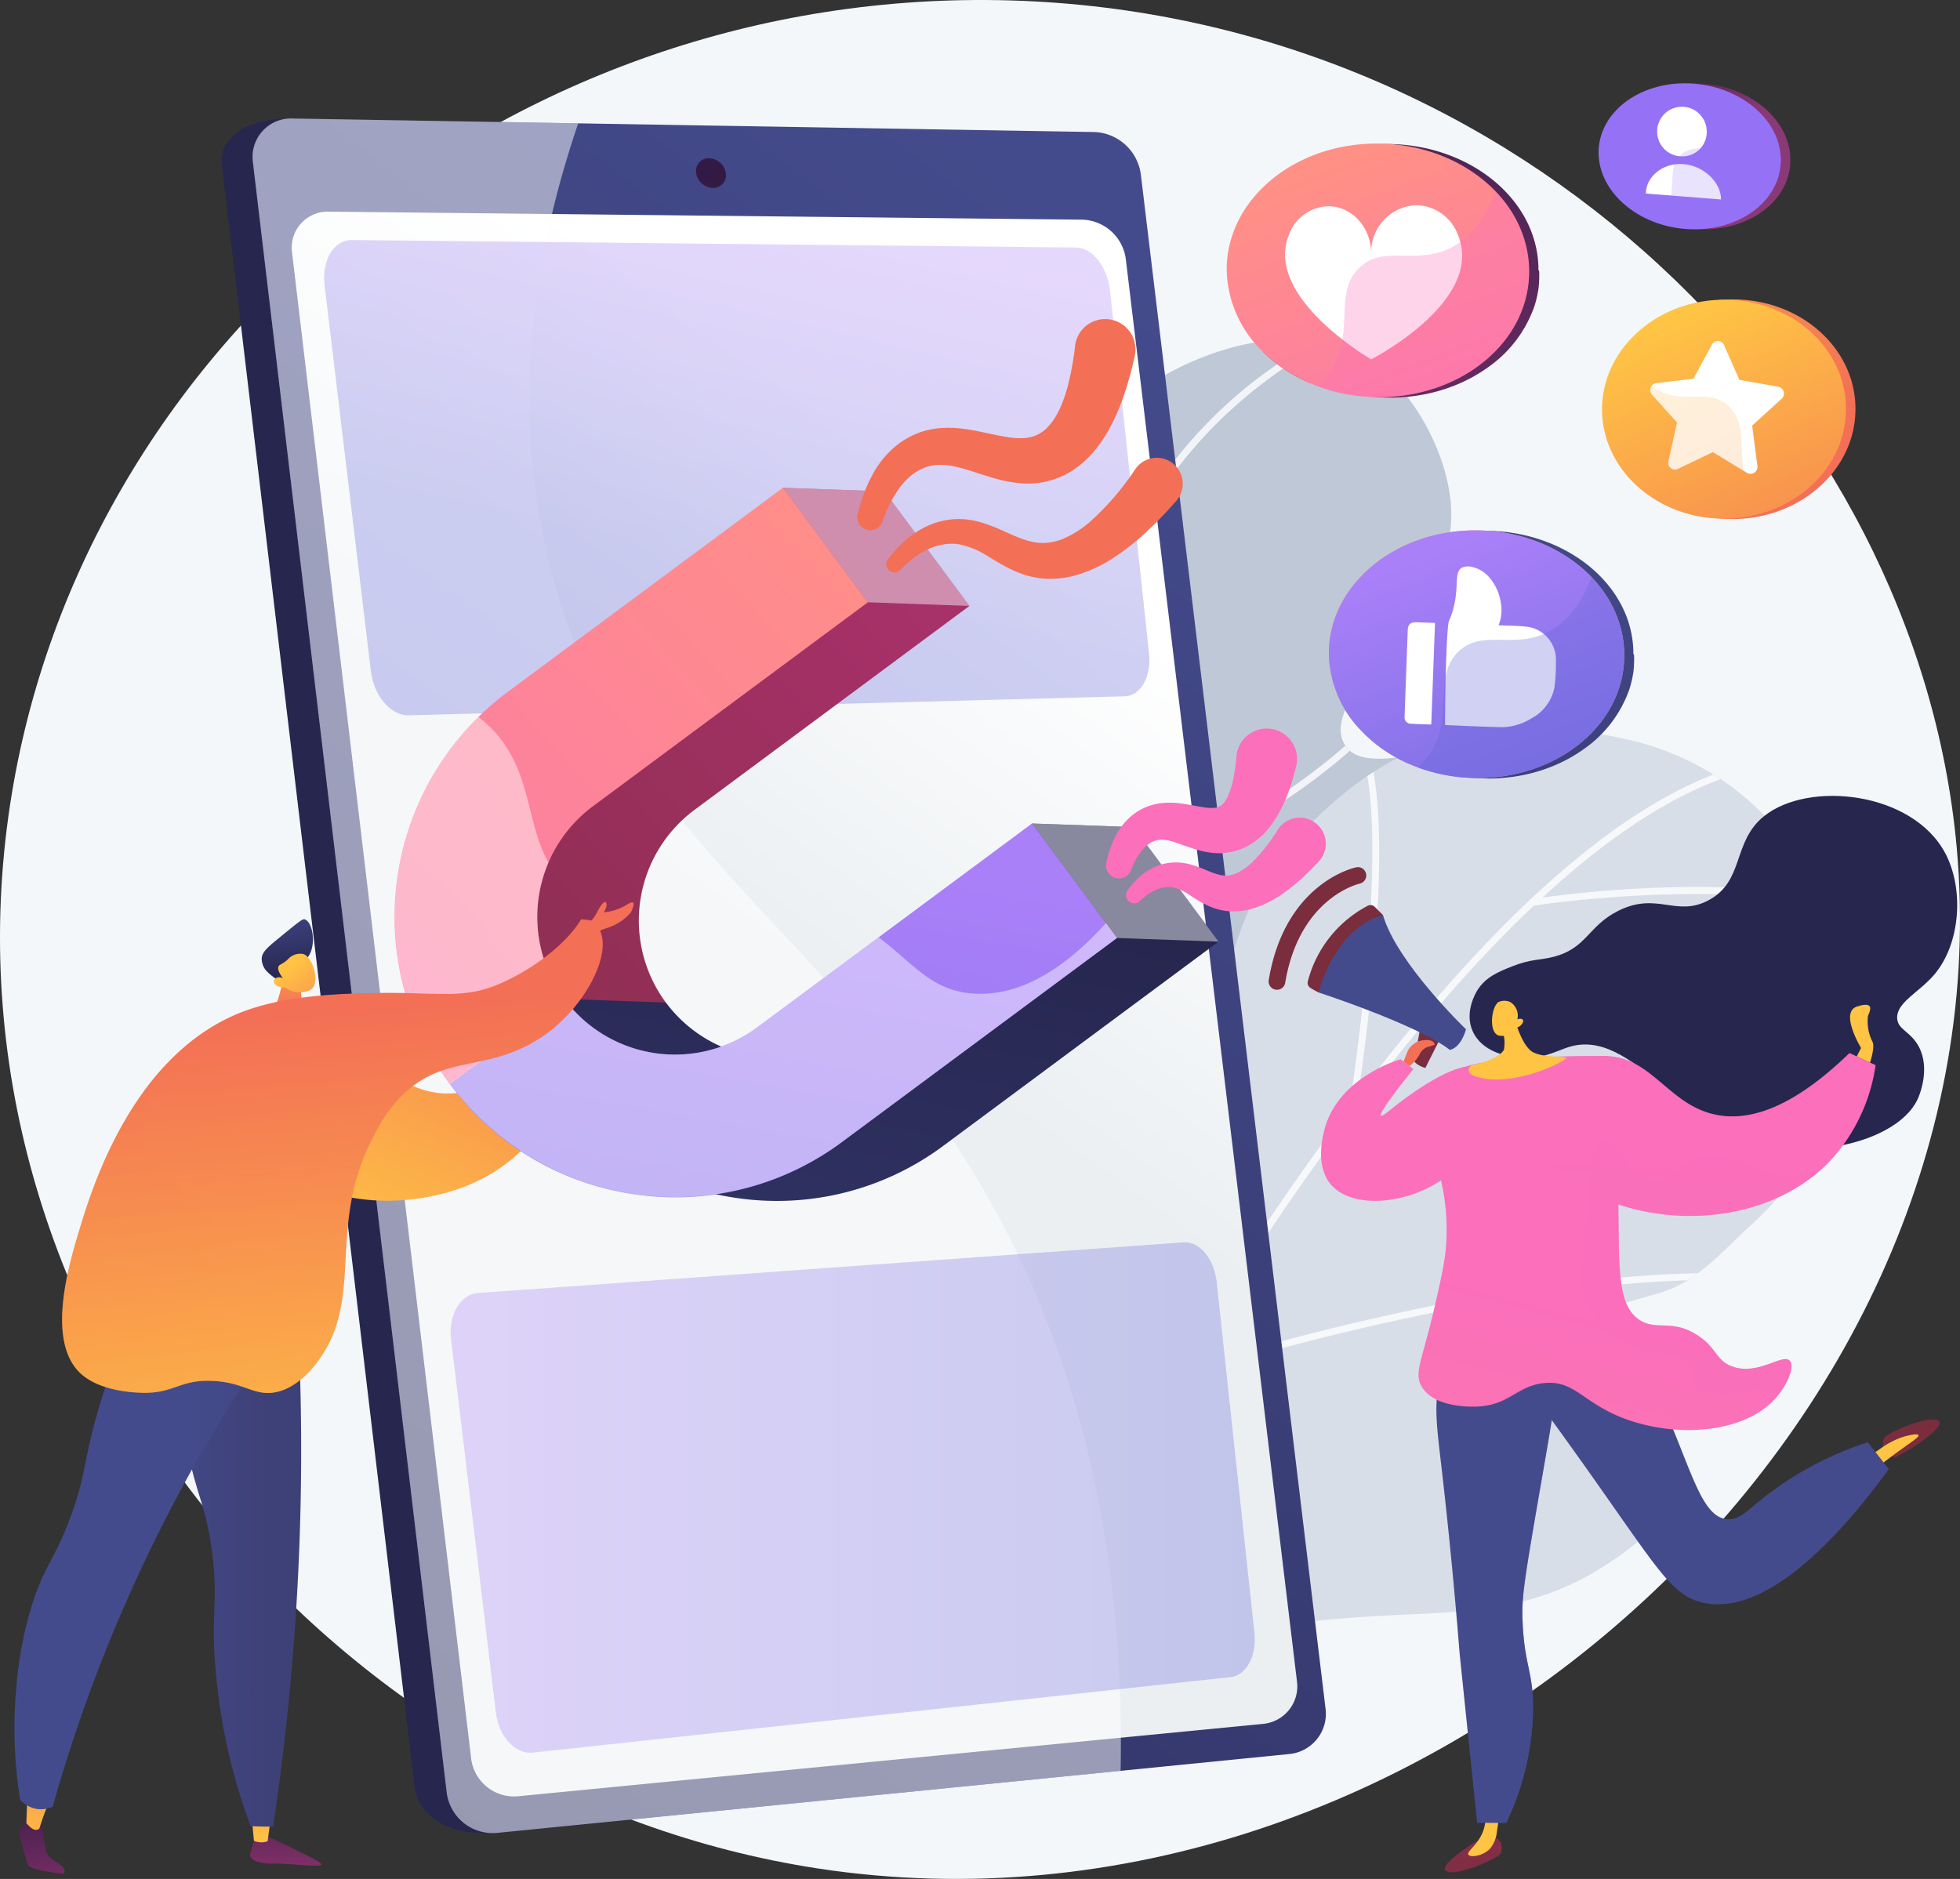 <svg xmlns="http://www.w3.org/2000/svg" xmlns:xlink="http://www.w3.org/1999/xlink" width="300.156" height="287.779" viewBox="0 0 300.156 287.779">
  <rect x="0" y="0" width="300.156" height="287.779" fill="#333333" stroke="none"/>
  <defs>
    <clipPath id="clip-path">
      <path id="SVGID" d="M1612.7,1008.282c-1.15.1-2.248.22-3.251.318-3.113.3-9.937,2.192-12.289-.908-3.879-5.114,5.975-13.787,8.456-17.684,3.069-4.82,6.871-10.186,7.488-16.04.938-8.9-5.16-20.945-12.686-25.594-10.381-6.413-24.883-2.049-34.21,4.247-13.512,9.12-23.006,24.164-26.859,39.878-4.154,16.937,1.575,34.468-.067,51.634-2.58,26.981-40.821-7.393-33.348,63.557,1.65,15.663,4.34,32.8,13.14,46.222,3.649,5.567,10.945,13.3,18.216,12.857,10.31-.634,9.85-15.219,13.048-21.953,3.739-7.871,10.262-14.089,17.511-18.741,9.22-5.916,19.91-11.208,23.575-22.378,2.38-7.254-1.2-14.724-5.785-20.367-2.526-3.11-7.909-6.666-7.1-11.248.67-3.8,6.01-6.593,8.795-8.6a225.421,225.421,0,0,0,24.508-20.112c6.835-6.56,18.395-16.511,17.459-27.171C1628.548,1007.623,1619.684,1007.662,1612.7,1008.282Z" transform="translate(-1504.97 -945.222)" fill="#bfc8d6"/>
    </clipPath>
    <clipPath id="clip-path-2">
      <path id="SVGID-2" data-name="SVGID" d="M1916.694,1551.985c-3.607-13-15.029-22.847-28.1-26.246a64.4,64.4,0,0,0-25.782-1.357c-11.413,1.987-20.834,9.432-28.177,18.061-8.628,10.139-9.436,22.7-12.52,35.185-.6,2.447-4.593,15.921-7.614,8.024-4.211-11.011-13.6-9.069-13.606-9.069a21.972,21.972,0,0,0-15.714,13.707c-7.258,18.14-5.015,41.7-3.48,60.716.722,8.943,1.835,17.839,3.161,26.706a5.659,5.659,0,0,0,9.9,2.846c1.5-1.751,3.07-3.359,4.524-4.773,13.983-13.607,35.876-15.621,54.349-16.436,10.786-.475,19.672-1.161,29.07-6.953,3.9-2.407,8.149-5.362,9.959-9.76,1.638-3.978,1.957-10.791-.51-14.491-3.072-4.608-9.894-4.318-13.955-7.712-6.562-5.484,10.6-9.3,14.057-10.412,5.511-1.772,9.166-6.167,13.294-9.978a48.73,48.73,0,0,0,8.408-9.726C1920.948,1579.178,1920.09,1564.225,1916.694,1551.985Z" transform="translate(-1780.13 -1523.644)" fill="#d8dee8"/>
    </clipPath>
    <linearGradient id="linear-gradient" x1="0.491" y1="0.477" x2="0.209" y2="0.496" gradientUnits="objectBoundingBox">
      <stop offset="0" stop-color="#444b8c"/>
      <stop offset="0.996" stop-color="#26264f"/>
    </linearGradient>
    <linearGradient id="linear-gradient-2" x1="0.708" y1="0.034" x2="0.013" y2="1.514" xlink:href="#linear-gradient"/>
    <linearGradient id="linear-gradient-3" x1="0.367" y1="0.773" x2="0.636" y2="0.173" gradientUnits="objectBoundingBox">
      <stop offset="0.494" stop-color="#ebeff2"/>
      <stop offset="1" stop-color="#fff"/>
    </linearGradient>
    <linearGradient id="linear-gradient-4" x1="1.226" y1="-1.493" x2="-27.991" y2="78.646" gradientUnits="objectBoundingBox">
      <stop offset="0" stop-color="#311944"/>
      <stop offset="1" stop-color="#893976"/>
    </linearGradient>
    <linearGradient id="linear-gradient-5" x1="0.698" y1="-0.009" x2="0.424" y2="0.669" gradientUnits="objectBoundingBox">
      <stop offset="0" stop-color="#aa80f9"/>
      <stop offset="0.996" stop-color="#6165d7"/>
    </linearGradient>
    <linearGradient id="linear-gradient-6" x1="0" y1="0.5" x2="1" y2="0.5" xlink:href="#linear-gradient-5"/>
    <linearGradient id="linear-gradient-8" y1="0.5" x2="1" y2="0.5" gradientUnits="objectBoundingBox">
      <stop offset="0" stop-color="#ffc444"/>
      <stop offset="0.996" stop-color="#f36f56"/>
    </linearGradient>
    <linearGradient id="linear-gradient-9" x1="0.001" y1="1.048" x2="1.159" y2="-0.595" xlink:href="#linear-gradient-8"/>
    <linearGradient id="linear-gradient-10" x1="0.878" y1="-0.042" x2="-0.536" y2="1.588" gradientUnits="objectBoundingBox">
      <stop offset="0" stop-color="#ab316d"/>
      <stop offset="1" stop-color="#792d3d"/>
    </linearGradient>
    <linearGradient id="linear-gradient-11" x1="0.345" y1="0.113" x2="-0.559" y2="2.925" gradientUnits="objectBoundingBox">
      <stop offset="0.004" stop-color="#26264f"/>
      <stop offset="1" stop-color="#444b8c"/>
    </linearGradient>
    <linearGradient id="linear-gradient-12" x1="0.363" y1="-0.009" x2="-0.499" y2="2.7" xlink:href="#linear-gradient-5"/>
    <linearGradient id="linear-gradient-13" x1="0.914" y1="-0.135" x2="-0.482" y2="1.483" gradientUnits="objectBoundingBox">
      <stop offset="0" stop-color="#ff9085"/>
      <stop offset="1" stop-color="#fb6fbb"/>
    </linearGradient>
    <linearGradient id="linear-gradient-14" x1="-1.494" y1="0.629" x2="-0.293" y2="0.231" xlink:href="#linear-gradient-8"/>
    <linearGradient id="linear-gradient-15" x1="-1.425" y1="0.425" x2="-0.333" y2="0.425" xlink:href="#linear-gradient-8"/>
    <linearGradient id="linear-gradient-16" x1="-2.561" y1="0.794" x2="-1.349" y2="0.407" xlink:href="#linear-gradient-13"/>
    <linearGradient id="linear-gradient-17" x1="-2.473" y1="0.675" x2="-1.357" y2="0.675" xlink:href="#linear-gradient-13"/>
    <linearGradient id="linear-gradient-18" x1="21.539" y1="-5.931" x2="20.831" y2="-3.644" xlink:href="#linear-gradient-8"/>
    <linearGradient id="linear-gradient-19" x1="-1.355" y1="-2.41" x2="-1.175" y2="2.649" gradientUnits="objectBoundingBox">
      <stop offset="0" stop-color="#311944"/>
      <stop offset="1" stop-color="#a03976"/>
    </linearGradient>
    <linearGradient id="linear-gradient-20" x1="-3.397" y1="1.152" x2="-3.519" y2="-5.07" xlink:href="#linear-gradient-8"/>
    <linearGradient id="linear-gradient-21" x1="8.348" y1="-1.484" x2="8.633" y2="1.472" xlink:href="#linear-gradient-19"/>
    <linearGradient id="linear-gradient-22" x1="14.203" y1="1.353" x2="14.117" y2="-3.032" xlink:href="#linear-gradient-8"/>
    <linearGradient id="linear-gradient-23" x1="-0.239" y1="0.5" x2="0.761" y2="0.5" gradientUnits="objectBoundingBox">
      <stop offset="0" stop-color="#444b8c"/>
      <stop offset="0.996" stop-color="#3e4177"/>
    </linearGradient>
    <linearGradient id="linear-gradient-24" x1="-0.257" y1="0.5" x2="0.817" y2="0.5" xlink:href="#linear-gradient-23"/>
    <linearGradient id="linear-gradient-25" x1="0.66" y1="0.5" x2="1.66" y2="0.5" xlink:href="#linear-gradient-23"/>
    <linearGradient id="linear-gradient-26" x1="0.566" y1="-0.79" x2="0.509" y2="0.62" xlink:href="#linear-gradient-8"/>
    <linearGradient id="linear-gradient-27" x1="0.546" y1="0.812" x2="0.422" y2="-0.259" xlink:href="#linear-gradient-11"/>
    <linearGradient id="linear-gradient-28" x1="0.316" y1="0.321" x2="1.723" y2="1.907" xlink:href="#linear-gradient-8"/>
    <linearGradient id="linear-gradient-29" x1="0.574" y1="1.264" x2="0.476" y2="0.186" xlink:href="#linear-gradient-8"/>
    <linearGradient id="linear-gradient-30" x1="0.578" y1="1.439" x2="0.368" y2="-0.14" xlink:href="#linear-gradient-8"/>
    <linearGradient id="linear-gradient-31" x1="-3.018" y1="8.336" x2="-1.376" y2="0.822" xlink:href="#linear-gradient-13"/>
    <linearGradient id="linear-gradient-32" x1="-6.905" y1="-33.948" x2="-6.697" y2="-28.282" xlink:href="#linear-gradient-10"/>
    <linearGradient id="linear-gradient-33" x1="-6.242" y1="-31.325" x2="-6.347" y2="-38.971" xlink:href="#linear-gradient-8"/>
    <linearGradient id="linear-gradient-34" x1="-7.46" y1="-3.754" x2="-7.252" y2="1.903" xlink:href="#linear-gradient-10"/>
    <linearGradient id="linear-gradient-35" x1="12.816" y1="-4.922" x2="12.665" y2="-9.076" xlink:href="#linear-gradient-8"/>
    <linearGradient id="linear-gradient-36" x1="-2.865" y1="0.979" x2="-3.671" y2="0.272" xlink:href="#linear-gradient"/>
    <linearGradient id="linear-gradient-37" x1="-5.16" y1="0.989" x2="-6.398" y2="0.283" xlink:href="#linear-gradient"/>
    <linearGradient id="linear-gradient-38" x1="-1.422" y1="0.887" x2="-1.749" y2="0.09" xlink:href="#linear-gradient"/>
    <linearGradient id="linear-gradient-39" x1="-2.351" y1="1.243" x2="-1.124" y2="0.193" xlink:href="#linear-gradient"/>
    <linearGradient id="linear-gradient-40" x1="-1.948" y1="3.077" x2="-1.22" y2="0.231" xlink:href="#linear-gradient-13"/>
    <linearGradient id="linear-gradient-41" x1="-2.69" y1="6.845" x2="-1.94" y2="0.312" xlink:href="#linear-gradient-13"/>
    <linearGradient id="linear-gradient-42" x1="-15.213" y1="1.418" x2="-15.679" y2="-1.348" xlink:href="#linear-gradient-8"/>
    <linearGradient id="linear-gradient-43" x1="-48.235" y1="-1.548" x2="-52.961" y2="1.935" xlink:href="#linear-gradient-8"/>
    <linearGradient id="linear-gradient-44" x1="-51.642" y1="-0.55" x2="-52.16" y2="3.257" xlink:href="#linear-gradient-8"/>
    <linearGradient id="linear-gradient-45" x1="-3.686" y1="0.5" x2="-2.686" y2="0.5" xlink:href="#linear-gradient-13"/>
    <linearGradient id="linear-gradient-46" x1="28.895" y1="1.484" x2="28.408" y2="2.406" xlink:href="#linear-gradient-10"/>
    <linearGradient id="linear-gradient-47" x1="77.061" y1="2.931" x2="75.588" y2="4.855" xlink:href="#linear-gradient-10"/>
    <linearGradient id="linear-gradient-48" x1="-15.312" y1="1.524" x2="-14.6" y2="2.247" xlink:href="#linear-gradient-8"/>
    <linearGradient id="linear-gradient-49" x1="-14.485" y1="-6.064" x2="-15.516" y2="-4.412" xlink:href="#linear-gradient"/>
    <linearGradient id="linear-gradient-50" x1="-20.951" y1="-5.931" x2="-20.502" y2="-5.931" xlink:href="#linear-gradient-10"/>
    <linearGradient id="linear-gradient-51" x1="1.222" y1="-1.642" x2="-0.279" y2="2.822" xlink:href="#linear-gradient-4"/>
    <linearGradient id="linear-gradient-52" x1="0.314" y1="0.088" x2="1.003" y2="1.612" xlink:href="#linear-gradient-13"/>
    <linearGradient id="linear-gradient-54" x1="-16.649" y1="-0.017" x2="-15.682" y2="1.976" xlink:href="#linear-gradient-13"/>
    <linearGradient id="linear-gradient-55" x1="-0.164" y1="-0.988" x2="0.574" y2="0.666" xlink:href="#linear-gradient-8"/>
    <linearGradient id="linear-gradient-56" x1="0.306" y1="0.097" x2="1.026" y2="1.586" xlink:href="#linear-gradient-8"/>
    <linearGradient id="linear-gradient-57" x1="0.162" y1="-0.012" x2="1.216" y2="1.958" xlink:href="#linear-gradient-8"/>
    <linearGradient id="linear-gradient-58" x1="0.781" y1="-0.332" x2="-0.72" y2="4.132" xlink:href="#linear-gradient"/>
    <linearGradient id="linear-gradient-60" x1="0.314" y1="0.088" x2="1.003" y2="1.612" xlink:href="#linear-gradient-5"/>
    <linearGradient id="linear-gradient-61" x1="-17.998" y1="-0.017" x2="-17.031" y2="1.976" xlink:href="#linear-gradient-5"/>
    <linearGradient id="linear-gradient-62" x1="-0.008" y1="0.35" x2="0.749" y2="0.573" xlink:href="#linear-gradient-4"/>
    <linearGradient id="linear-gradient-63" x1="-22.111" y1="0.094" x2="-21.462" y2="1.596" gradientUnits="objectBoundingBox">
      <stop offset="0.004" stop-color="#e38ddd"/>
      <stop offset="1" stop-color="#9571f6"/>
    </linearGradient>
    <linearGradient id="linear-gradient-64" x1="-33.006" y1="-0.027" x2="-32.079" y2="2" xlink:href="#linear-gradient-63"/>
  </defs>
  <g id="Group_11795" data-name="Group 11795" transform="translate(-398.006 -440.583)">
    <path id="Path_22246" data-name="Path 22246" d="M552.754,440.649c-76.839-2.238-143.4,52.746-153.453,124.891C388.307,644.42,448.82,715.394,523.278,726.761c92.614,14.139,182.444-67.658,174.378-156.4C691.58,503.509,630.862,442.923,552.754,440.649Z" transform="translate(0 0)" fill="#f4f7fa"/>
    <g id="Group_11768" data-name="Group 11768" transform="translate(512.029 492.563)">
      <g id="Group_11758" data-name="Group 11758" transform="translate(0)">
        <g id="Group_11757" data-name="Group 11757">
          <path id="SVGID-3" data-name="SVGID" d="M1612.7,1008.282c-1.15.1-2.248.22-3.251.318-3.113.3-9.937,2.192-12.289-.908-3.879-5.114,5.975-13.787,8.456-17.684,3.069-4.82,6.871-10.186,7.488-16.04.938-8.9-5.16-20.945-12.686-25.594-10.381-6.413-24.883-2.049-34.21,4.247-13.512,9.12-23.006,24.164-26.859,39.878-4.154,16.937,1.575,34.468-.067,51.634-2.58,26.981-40.821-7.393-33.348,63.557,1.65,15.663,4.34,32.8,13.14,46.222,3.649,5.567,10.945,13.3,18.216,12.857,10.31-.634,9.85-15.219,13.048-21.953,3.739-7.871,10.262-14.089,17.511-18.741,9.22-5.916,19.91-11.208,23.575-22.378,2.38-7.254-1.2-14.724-5.785-20.367-2.526-3.11-7.909-6.666-7.1-11.248.67-3.8,6.01-6.593,8.795-8.6a225.421,225.421,0,0,0,24.508-20.112c6.835-6.56,18.395-16.511,17.459-27.171C1628.548,1007.623,1619.684,1007.662,1612.7,1008.282Z" transform="translate(-1504.97 -945.222)" fill="#bfc8d6"/>
          <g id="Group_11756" data-name="Group 11756" clip-path="url(#clip-path)">
            <g id="Group_11755" data-name="Group 11755" transform="translate(3.686 -8.431)" opacity="0.8" style="mix-blend-mode: soft-light;isolation: isolate">
              <g id="Group_11750" data-name="Group 11750" transform="translate(23.449)">
                <path id="Path_22247" data-name="Path 22247" d="M1794.053,1111.886a.522.522,0,0,1-.3-.1c-17.6-12.57-25.881-31.763-25.32-58.674.489-23.462,7.366-48.918,14.017-73.537,5.238-19.387,10.185-37.7,11.085-52.407a65.916,65.916,0,0,1,10-31.771,69.8,69.8,0,0,1,18.905-19.5,85.246,85.246,0,0,1,26.515-12.508.523.523,0,0,1,.237,1.019,84.149,84.149,0,0,0-26.178,12.365c-12.085,8.525-26.827,24.2-28.435,50.463-.907,14.814-5.867,33.176-11.119,52.616-13.088,48.446-27.922,103.356,10.9,131.087a.523.523,0,0,1-.3.949Z" transform="translate(-1768.403 -863.374)" fill="#fff"/>
              </g>
              <g id="Group_11751" data-name="Group 11751" transform="translate(33.331 28.697)">
                <path id="Path_22248" data-name="Path 22248" d="M1880.521,1173.093a.522.522,0,0,1-.161-.025c-.141-.046-3.49-1.162-7.155-5.519-3.342-3.973-7.593-11.536-8.866-25a.523.523,0,1,1,1.041-.1c1.243,13.142,5.346,20.5,8.568,24.36,3.477,4.164,6.7,5.255,6.734,5.266a.523.523,0,0,1-.162,1.021Z" transform="translate(-1864.337 -1141.972)" fill="#fff"/>
              </g>
              <g id="Group_11752" data-name="Group 11752" transform="translate(43.76 53.114)">
                <path id="Path_22249" data-name="Path 22249" d="M1966.107,1418.6a.523.523,0,0,1-.052-1.044,77.308,77.308,0,0,0,20.83-6.166,91.782,91.782,0,0,0,38.625-32.151.523.523,0,0,1,.863.592,92.829,92.829,0,0,1-39.105,32.534,78.315,78.315,0,0,1-21.107,6.232A.5.5,0,0,1,1966.107,1418.6Z" transform="translate(-1965.584 -1379.014)" fill="#fff"/>
              </g>
              <g id="Group_11753" data-name="Group 11753" transform="translate(0 114.504)">
                <path id="Path_22250" data-name="Path 22250" d="M1566.151,2033.434a.522.522,0,0,1-.174-.03,40.328,40.328,0,0,1-16.146-11.981,39.608,39.608,0,0,1-8.254-17.85c-1.6-8.365-.863-17.851,2.184-28.2a.523.523,0,0,1,1,.3c-6.774,23-.56,37.191,5.846,45.049a40.052,40.052,0,0,0,15.715,11.695.523.523,0,0,1-.174,1.017Z" transform="translate(-1540.755 -1975.002)" fill="#fff"/>
              </g>
              <g id="Group_11754" data-name="Group 11754" transform="translate(27.916 132.581)">
                <path id="Path_22251" data-name="Path 22251" d="M1812.3,2173.2a.523.523,0,0,1-.068-1.042c.418-.055,41.954-5.7,52.132-21.414a.523.523,0,1,1,.879.569c-4.4,6.788-14.643,12.535-30.457,17.082a174.347,174.347,0,0,1-22.417,4.8A.507.507,0,0,1,1812.3,2173.2Z" transform="translate(-1811.775 -2150.505)" fill="#fff"/>
              </g>
            </g>
          </g>
        </g>
      </g>
      <g id="Group_11767" data-name="Group 11767" transform="translate(28.343 59.581)">
        <g id="Group_11766" data-name="Group 11766">
          <path id="SVGID-4" data-name="SVGID" d="M1916.694,1551.985c-3.607-13-15.029-22.847-28.1-26.246a64.4,64.4,0,0,0-25.782-1.357c-11.413,1.987-20.834,9.432-28.177,18.061-8.628,10.139-9.436,22.7-12.52,35.185-.6,2.447-4.593,15.921-7.614,8.024-4.211-11.011-13.6-9.069-13.606-9.069a21.972,21.972,0,0,0-15.714,13.707c-7.258,18.14-5.015,41.7-3.48,60.716.722,8.943,1.835,17.839,3.161,26.706a5.659,5.659,0,0,0,9.9,2.846c1.5-1.751,3.07-3.359,4.524-4.773,13.983-13.607,35.876-15.621,54.349-16.436,10.786-.475,19.672-1.161,29.07-6.953,3.9-2.407,8.149-5.362,9.959-9.76,1.638-3.978,1.957-10.791-.51-14.491-3.072-4.608-9.894-4.318-13.955-7.712-6.562-5.484,10.6-9.3,14.057-10.412,5.511-1.772,9.166-6.167,13.294-9.978a48.73,48.73,0,0,0,8.408-9.726C1920.948,1579.178,1920.09,1564.225,1916.694,1551.985Z" transform="translate(-1780.13 -1523.644)" fill="#d8dee8"/>
          <g id="Group_11765" data-name="Group 11765" clip-path="url(#clip-path-2)">
            <g id="Group_11764" data-name="Group 11764" transform="translate(2.046 -0.523)" opacity="0.8" style="mix-blend-mode: soft-light;isolation: isolate">
              <g id="Group_11759" data-name="Group 11759" transform="translate(0 5.55)">
                <path id="Path_22252" data-name="Path 22252" d="M1800.519,1730.762a.524.524,0,0,1-.473-.747,763.389,763.389,0,0,1,41.381-74.443c14.041-22.033,27.576-40.068,40.229-53.606,15.864-16.974,30.4-26.9,43.208-29.508a.523.523,0,1,1,.208,1.025c-12.589,2.563-26.939,12.386-42.652,29.2-12.609,13.491-26.1,31.475-40.111,53.454a762.1,762.1,0,0,0-41.317,74.328A.523.523,0,0,1,1800.519,1730.762Z" transform="translate(-1799.996 -1572.447)" fill="#fff"/>
              </g>
              <g id="Group_11760" data-name="Group 11760" transform="translate(62.224)">
                <path id="Path_22253" data-name="Path 22253" d="M2404.606,1577.739a.5.5,0,0,1-.083-.006.523.523,0,0,1-.434-.6c.079-.493,7.788-49.432.133-57.691a.523.523,0,1,1,.768-.711c8,8.628.458,56.532.133,58.567A.523.523,0,0,1,2404.606,1577.739Z" transform="translate(-2404.082 -1518.564)" fill="#fff"/>
              </g>
              <g id="Group_11761" data-name="Group 11761" transform="translate(89.703 24.815)">
                <path id="Path_22254" data-name="Path 22254" d="M2735.382,1768.495a.517.517,0,0,1-.277-.08c-20.523-12.827-63.219-6.128-63.648-6.059a.523.523,0,1,1-.167-1.033,179.893,179.893,0,0,1,24.236-1.845c12.28-.1,29.216,1.227,40.133,8.05a.523.523,0,0,1-.278.967Z" transform="translate(-2670.85 -1759.473)" fill="#fff"/>
              </g>
              <g id="Group_11762" data-name="Group 11762" transform="translate(1.548 69.167)">
                <path id="Path_22255" data-name="Path 22255" d="M1831.226,2251.343a.506.506,0,0,1-.118-.014.523.523,0,0,1-.392-.628c5.6-24.206-15.4-59.5-15.614-59.851a.523.523,0,0,1,.9-.54,151.579,151.579,0,0,1,10.02,20.941c4.254,10.993,8.7,26.8,5.717,39.686A.524.524,0,0,1,1831.226,2251.343Z" transform="translate(-1815.026 -2190.057)" fill="#fff"/>
              </g>
              <g id="Group_11763" data-name="Group 11763" transform="translate(34.59 83.948)">
                <path id="Path_22256" data-name="Path 22256" d="M2136.323,2349.935a.523.523,0,0,1-.164-1.02,391.058,391.058,0,0,1,41.847-10.718c21.1-4.139,50.018-7.626,67.972-.735a.523.523,0,1,1-.375.977c-17.722-6.8-46.431-3.328-67.395.785a389.776,389.776,0,0,0-41.721,10.684A.516.516,0,0,1,2136.323,2349.935Z" transform="translate(-2135.8 -2333.55)" fill="#fff"/>
              </g>
            </g>
          </g>
        </g>
      </g>
    </g>
    <g id="Group_11771" data-name="Group 11771" transform="translate(431.946 458.737)">
      <g id="Group_11770" data-name="Group 11770" transform="translate(0 0)">
        <path id="Path_22257" data-name="Path 22257" d="M863,625.942l28.122,233.745a6.159,6.159,0,0,1-5.378,6.982L768.611,879.528c-7.175.446-11.1-3.22-11.547-6.946L727.54,624.072c-.44-3.706,3.08-7.062,10.286-7.062l118.2,2.489A7.451,7.451,0,0,1,863,625.942Z" transform="translate(-727.503 -616.992)" fill="url(#linear-gradient)"/>
        <path id="Path_22258" data-name="Path 22258" d="M909.523,625.379,937.8,860.293a6.188,6.188,0,0,1-5.4,7.018L810.97,879.4a7.1,7.1,0,0,1-7.741-6.121L773.538,623.486a5.892,5.892,0,0,1,6.2-6.654L902.519,618.9A7.485,7.485,0,0,1,909.523,625.379Z" transform="translate(-768.755 -616.831)" fill="url(#linear-gradient-2)"/>
        <path id="Path_22259" data-name="Path 22259" d="M959.468,762.523l26.208,217.811a5.77,5.77,0,0,1-5.053,6.545l-114.2,11.1a6.621,6.621,0,0,1-7.2-5.714L831.785,761.516a5.52,5.52,0,0,1,5.758-6.237l115.375,1.229A6.945,6.945,0,0,1,959.468,762.523Z" transform="translate(-821.004 -741.017)" fill="url(#linear-gradient-3)"/>
        <path id="Path_22260" data-name="Path 22260" d="M1437.348,678.241a1.943,1.943,0,0,1-2.006,2.236,2.678,2.678,0,0,1-2.553-2.3,1.943,1.943,0,0,1,2.011-2.236A2.678,2.678,0,0,1,1437.348,678.241Z" transform="translate(-1360.126 -669.855)" fill="url(#linear-gradient-4)"/>
        <g id="Group_11769" data-name="Group 11769" transform="translate(4.737)" opacity="0.5" style="mix-blend-mode: soft-light;isolation: isolate">
          <path id="Path_22261" data-name="Path 22261" d="M887.475,784.545c-23.38-43.226-58.306-56.165-68.821-100.714-5.684-24.081-1.811-47.129,4.711-66.263l-43.623-.736a5.892,5.892,0,0,0-6.2,6.654L803.23,873.28a7.1,7.1,0,0,0,7.741,6.121l95.458-9.5C907.135,831.165,897.9,803.814,887.475,784.545Z" transform="translate(-773.493 -616.831)" fill="#fff"/>
        </g>
      </g>
    </g>
    <g id="Group_11773" data-name="Group 11773" transform="translate(447.643 477.344)">
      <path id="Path_22262" data-name="Path 22262" d="M1002.5,867.354l-109.634,2.91c-2.748.073-5.35-2.949-5.807-6.754L879.965,804.4c-.463-3.854,1.422-6.958,4.2-6.929l110.907,1.149c2.471.026,4.785,2.983,5.175,6.6l5.974,55.544C1006.608,864.34,1004.943,867.289,1002.5,867.354Z" transform="translate(-879.895 -797.468)" opacity="0.3" fill="url(#linear-gradient-5)"/>
      <path id="Path_22263" data-name="Path 22263" d="M1187.476,2354.331,1080.6,2365.9c-2.676.29-5.208-2.455-5.65-6.134l-6.859-57.159c-.447-3.726,1.39-6.907,4.1-7.1l108.094-7.764c2.411-.173,4.666,2.532,5.043,6.039l5.788,53.816C1191.487,2351.058,1189.861,2354.073,1187.476,2354.331Z" transform="translate(-1048.645 -2134.226)" opacity="0.3" fill="url(#linear-gradient-6)"/>
      <g id="Group_11772" data-name="Group 11772" transform="translate(9.771 77.935)">
        <path id="Path_22264" data-name="Path 22264" d="M1095.763,1621.735l-108.24,7.309c-2.711.183-5.278-2.7-5.727-6.439l-6.975-58.124c-.455-3.79,1.406-6.932,4.15-7.017l109.485-3.381c2.441-.075,4.725,2.754,5.108,6.317l5.88,54.67C1099.822,1618.589,1098.177,1621.572,1095.763,1621.735Z" transform="translate(-974.752 -1554.082)" opacity="0.3" fill="url(#linear-gradient-6)"/>
      </g>
    </g>
    <g id="Group_11780" data-name="Group 11780" transform="translate(400.22 489.496)">
      <g id="Group_11774" data-name="Group 11774" transform="translate(39.691 107.572)">
        <path id="Path_22265" data-name="Path 22265" d="M1205.338,1966.891l-1.57-3.006v-4.106l3.022,7.112Z" transform="translate(-1162.676 -1959.779)" fill="url(#linear-gradient-8)"/>
        <path id="Path_22266" data-name="Path 22266" d="M811.711,1995.141c6.673-2.4,11.628,8.4,21.725,6.9,6.724-1,11.43-6.822,14.73-4.635a4.515,4.515,0,0,1,1.713,2.822c-1.274,3.146-4.711,10.35-12.406,14.633-11.27,6.273-28.355,4.434-31.885-3.8C803.274,2005.652,806.566,1996.99,811.711,1995.141Z" transform="translate(-804.835 -1991.185)" fill="url(#linear-gradient-9)"/>
      </g>
      <g id="Group_11779" data-name="Group 11779" transform="translate(58.206)">
        <g id="Group_11778" data-name="Group 11778" transform="translate(0 25.793)">
          <g id="Group_11775" data-name="Group 11775" transform="translate(15.552)">
            <path id="Path_22267" data-name="Path 22267" d="M1165.939,1215.191l42.115-31.247-13.014-17.541-15.552-.554-26.563,31.8a42.934,42.934,0,0,0-8.9,60.062l17.541-13.014A21.116,21.116,0,0,1,1165.939,1215.191Z" transform="translate(-1135.564 -1165.849)" fill="url(#linear-gradient-10)"/>
            <path id="Path_22268" data-name="Path 22268" d="M1245.909,1722.371a42.652,42.652,0,0,0,31.874-7.99l42.115-31.247-13.014-17.541-15.552-.554-26.563,31.8a21.117,21.117,0,0,1-29.507-4.371l-15.552-.555-1.989,13.569A42.653,42.653,0,0,0,1245.909,1722.371Z" transform="translate(-1209.258 -1613.62)" fill="url(#linear-gradient-11)"/>
          </g>
          <g id="Group_11776" data-name="Group 11776">
            <path id="Path_22269" data-name="Path 22269" d="M1094.927,1721.817a42.652,42.652,0,0,0,31.874-7.99l42.115-31.247-13.014-17.541-42.115,31.247a21.116,21.116,0,0,1-29.507-4.371l-17.541,13.014A42.653,42.653,0,0,0,1094.927,1721.817Z" transform="translate(-1058.276 -1613.62)" fill="url(#linear-gradient-12)"/>
            <path id="Path_22270" data-name="Path 22270" d="M1014.957,1214.636l42.115-31.247-13.014-17.541-42.115,31.247a42.934,42.934,0,0,0-8.9,60.062l17.541-13.014A21.116,21.116,0,0,1,1014.957,1214.636Z" transform="translate(-984.582 -1165.849)" fill="url(#linear-gradient-13)"/>
          </g>
          <path id="Path_22271" data-name="Path 22271" d="M1561.981,1165.849,1575,1183.39l15.552.554-13.014-17.541Z" transform="translate(-1502.506 -1165.849)" fill="#fff" opacity="0.45" style="mix-blend-mode: soft-light;isolation: isolate"/>
          <path id="Path_22272" data-name="Path 22272" d="M1932.35,1665.039l13.014,17.541,15.552.555-13.014-17.541Z" transform="translate(-1834.725 -1613.62)" fill="#fff" opacity="0.45" style="mix-blend-mode: soft-light;isolation: isolate"/>
          <g id="Group_11777" data-name="Group 11777" transform="translate(0 35.103)">
            <path id="Path_22273" data-name="Path 22273" d="M1073.7,1549.027c-6.745-.246-9.535-4.523-14.985-8.641l-18.62,13.815a21.089,21.089,0,0,1-31.935-25.28c-3.706-6.474-2.364-14.963-9.765-21.488-.315-.278-.639-.54-.966-.794a42.936,42.936,0,0,0,55.68,65.1l42.115-31.247-1.7-2.287C1088.283,1544.028,1081.46,1549.31,1073.7,1549.027Z" transform="translate(-984.582 -1506.639)" fill="#fff" opacity="0.45" style="mix-blend-mode: soft-light;isolation: isolate"/>
          </g>
        </g>
        <path id="Path_22274" data-name="Path 22274" d="M1672.849,945.309a23.467,23.467,0,0,1,2.6-6.688,14.981,14.981,0,0,1,2.4-3.044,12.719,12.719,0,0,1,3.349-2.337c.31-.16.641-.279.967-.41s.667-.223,1-.325a12.823,12.823,0,0,1,2.058-.376,16.837,16.837,0,0,1,3.939.1c1.242.16,2.387.408,3.475.639s2.1.455,3.051.6a12.383,12.383,0,0,0,2.575.169,5.627,5.627,0,0,0,1.974-.467,5.5,5.5,0,0,0,1.582-1.1,8.628,8.628,0,0,0,1.342-1.767c.213-.331.392-.722.585-1.092.092-.191.173-.4.261-.6s.177-.395.25-.613c.153-.426.319-.838.446-1.293l.206-.665c.064-.226.119-.461.179-.69a44.107,44.107,0,0,0,1.032-5.8l0-.016a4.64,4.64,0,1,1,9.216,1.086c-.018.156-.046.315-.079.465a52.665,52.665,0,0,1-1.98,6.9c-.109.288-.209.575-.325.863l-.367.865c-.232.574-.525,1.151-.806,1.723-.134.286-.3.572-.459.857s-.315.569-.49.852c-.365.565-.714,1.127-1.144,1.677a16.112,16.112,0,0,1-3,3.089,12.611,12.611,0,0,1-8.5,2.667,19.3,19.3,0,0,1-3.9-.648c-2.355-.631-4.341-1.421-6.164-1.847a11.305,11.305,0,0,0-2.562-.35,7.364,7.364,0,0,0-1.172.08,6.776,6.776,0,0,0-1.125.286,7.542,7.542,0,0,0-2.124,1.172,10.128,10.128,0,0,0-1.84,1.9,19.185,19.185,0,0,0-2.646,5.22l-.008.022a1.986,1.986,0,0,1-3.806-1.118Z" transform="translate(-1601.906 -915.446)" fill="url(#linear-gradient-14)"/>
        <path id="Path_22275" data-name="Path 22275" d="M1715.858,1136.864a19.708,19.708,0,0,1,2.075-2.356,14.76,14.76,0,0,1,2.562-2,12.507,12.507,0,0,1,3.082-1.37c.278-.069.555-.147.837-.206s.567-.112.858-.144a10.557,10.557,0,0,1,1.76-.089,11.2,11.2,0,0,1,1.751.187,13.411,13.411,0,0,1,1.666.413,26.912,26.912,0,0,1,2.977,1.164c.919.41,1.777.8,2.6,1.121.408.156.808.293,1.2.408a10.458,10.458,0,0,0,1.14.26,7.361,7.361,0,0,0,2.163.041,9.555,9.555,0,0,0,2.121-.558,15.718,15.718,0,0,0,4.088-2.561,41.536,41.536,0,0,0,6.99-8.1l.035-.052a3.978,3.978,0,0,1,6.542,4.529,4.426,4.426,0,0,1-.314.4l-1.04,1.155-.52.576c-.174.192-.361.377-.541.565l-1.089,1.123-1.143,1.092a38.437,38.437,0,0,1-5.039,4.028,21.7,21.7,0,0,1-6.214,2.882,15.153,15.153,0,0,1-3.622.48,12.817,12.817,0,0,1-3.642-.519,15.826,15.826,0,0,1-1.657-.594c-.525-.225-1.025-.467-1.5-.717-.95-.5-1.813-1.031-2.628-1.513a12.951,12.951,0,0,0-4.617-1.951,6.771,6.771,0,0,0-1.162-.081c-.2,0-.395.015-.594.027s-.4.051-.6.073a9.125,9.125,0,0,0-2.36.735,11.741,11.741,0,0,0-2.224,1.352,17.025,17.025,0,0,0-2.019,1.818l-.01.011a1.256,1.256,0,0,1-1.907-1.627Z" transform="translate(-1640.305 -1100.106)" fill="url(#linear-gradient-15)"/>
        <path id="Path_22276" data-name="Path 22276" d="M2042.362,1544.487a15.316,15.316,0,0,1,1.629-4.477,10.188,10.188,0,0,1,1.609-2.126,8.9,8.9,0,0,1,2.332-1.685,8.6,8.6,0,0,1,1.4-.546,9.183,9.183,0,0,1,1.458-.291,11.927,11.927,0,0,1,2.732.015c.843.091,1.6.235,2.295.363s1.32.243,1.875.307a5.66,5.66,0,0,0,1.374.017,1.907,1.907,0,0,0,.782-.28,2.282,2.282,0,0,0,.534-.5,4.922,4.922,0,0,0,.537-.866,11.453,11.453,0,0,0,.9-2.762,27.3,27.3,0,0,0,.472-3.441,4.651,4.651,0,1,1,9.156,1.471l-.017.065a35.525,35.525,0,0,1-1.421,4.543c-.077.192-.149.382-.231.575l-.261.581c-.165.383-.373.776-.573,1.163-.1.192-.214.389-.327.584s-.225.388-.35.583c-.261.392-.512.777-.823,1.163a11.735,11.735,0,0,1-2.19,2.187,9.537,9.537,0,0,1-3.011,1.527,9.354,9.354,0,0,1-3.254.354,12.941,12.941,0,0,1-2.694-.5c-1.565-.46-2.782-.988-3.808-1.274a6.779,6.779,0,0,0-1.355-.267,3.171,3.171,0,0,0-1.123.092,3.67,3.67,0,0,0-1.108.521,5.258,5.258,0,0,0-1.054.985,10.97,10.97,0,0,0-1.672,3.009l-.016.04a1.989,1.989,0,0,1-3.8-1.136Z" transform="translate(-1933.365 -1461.262)" fill="url(#linear-gradient-16)"/>
        <path id="Path_22277" data-name="Path 22277" d="M2072.277,1667.544a11.106,11.106,0,0,1,2.988-2.955,8.426,8.426,0,0,1,2.071-.979,8.111,8.111,0,0,1,2.377-.351,8.872,8.872,0,0,1,2.359.358,18.683,18.683,0,0,1,1.988.712l.856.347c.263.1.531.207.771.281.25.091.473.141.7.2a5.015,5.015,0,0,0,.62.1,4.438,4.438,0,0,0,.559.016q.134-.017.265-.026c.088-.017.176-.034.262-.047a5.211,5.211,0,0,0,1.055-.365,9.321,9.321,0,0,0,2.175-1.55,25.781,25.781,0,0,0,3.952-5.012l.01-.015a3.988,3.988,0,1,1,6.737,4.271,4.233,4.233,0,0,1-.483.617l-.7.732c-.231.244-.464.486-.713.724l-.733.713-.77.7a25.98,25.98,0,0,1-3.418,2.584,15.03,15.03,0,0,1-4.3,1.872,10.666,10.666,0,0,1-2.555.288c-.22-.009-.439-.019-.657-.034s-.436-.053-.653-.083a9.931,9.931,0,0,1-1.25-.3,10.465,10.465,0,0,1-1.142-.431c-.343-.165-.694-.332-1-.509-.321-.175-.6-.35-.883-.524l-.778-.5a8.117,8.117,0,0,0-2.575-1.261,4.323,4.323,0,0,0-1.276-.069,5.01,5.01,0,0,0-1.35.344,8.23,8.23,0,0,0-2.594,1.773l-.018.017a1.258,1.258,0,0,1-1.9-1.634Z" transform="translate(-1960.03 -1580.082)" fill="url(#linear-gradient-17)"/>
      </g>
      <path id="Path_22278" data-name="Path 22278" d="M1264.634,1784.985s1.064.569,2.106-1.5c.817-1.617,1.349-1.974,1.5-1.469s-.405,1.375-.405,1.375a8.452,8.452,0,0,0,3.544-1.173c1.526-1.018,1,.394.605,1.169a7.8,7.8,0,0,1-3.581,2.379,10.753,10.753,0,0,0-2.757,1.324Z" transform="translate(-1177.581 -1692.569)" fill="url(#linear-gradient-18)"/>
      <path id="Path_22279" data-name="Path 22279" d="M772.655,3167.277s7.917,3.6,8.046,4.172-5.091-.193-7.222-.11-3.884-.547-3.692-1.449.939-3.173.939-3.173Z" transform="translate(-733.693 -2934.824)" fill="url(#linear-gradient-19)"/>
      <path id="Path_22280" data-name="Path 22280" d="M775,3140.094l-.482,3.564a2.794,2.794,0,0,1-2.1-.081l-.359-3.91Z" transform="translate(-735.749 -2910.561)" fill="url(#linear-gradient-20)"/>
      <path id="Path_22281" data-name="Path 22281" d="M428.265,3144.636l-.921,1.479a1.763,1.763,0,0,0-.211,1.382c.322,1.229.965,3.625,1.246,4.25.382.851,5.505,1.356,5.505,1.356s.457-.643-.607-1.42-1.747-.9-2.123-2.045a30,30,0,0,1-.626-4.387Z" transform="translate(-426.295 -2915.018)" fill="url(#linear-gradient-21)"/>
      <path id="Path_22282" data-name="Path 22282" d="M439.821,3104.469a47.778,47.778,0,0,0-1.982,5.263s-.533.681-1.544-.324-.458-.451-.458-.451l.19-4.912Z" transform="translate(-434.018 -2878.608)" fill="url(#linear-gradient-22)"/>
      <path id="Path_22283" data-name="Path 22283" d="M678.55,2405.462c.418,10.632.435,22.185-.177,34.525-.689,13.9-2.073,26.74-3.818,38.384-.648.021-1.33.024-2.042,0-.481-.013-.946-.037-1.4-.068a88.452,88.452,0,0,1-2.933-9.381,90.233,90.233,0,0,1-2.048-10.985c-1.525-12.043.262-13.093-.975-22.018-1.1-7.9-2.654-8.213-4.483-19.435-1.985-12.176-.507-14,.211-14.663C663.948,2399.015,671.133,2400.928,678.55,2405.462Z" transform="translate(-634.943 -2247.54)" fill="url(#linear-gradient-23)"/>
      <path id="Path_22284" data-name="Path 22284" d="M660.89,2401.839c2.917-2.68,9.589-1.058,16.636,3.032-8.107,8.758-8.99,14.44-8.019,18.126,1.1,4.167,4.438,5.367,4.425,9.923-.016,5.6-5.069,7.082-4.961,13.007.071,3.918,2.291,3.877,2.816,8.716.62,5.725-2.28,7.7-1.341,11.934.4,1.822,1.558,4.2,4.844,6.657-.237,1.739-.48,3.461-.733,5.151-.648.02-1.33.024-2.042,0q-.721-.02-1.4-.068a88.424,88.424,0,0,1-2.934-9.381,90.269,90.269,0,0,1-2.048-10.985c-1.524-12.043.262-13.093-.975-22.018-1.1-7.9-2.654-8.213-4.483-19.435C658.694,2404.325,660.171,2402.5,660.89,2401.839Z" transform="translate(-634.943 -2247.554)" opacity="0.3" fill="url(#linear-gradient-24)" style="mix-blend-mode: multiply;isolation: isolate"/>
      <path id="Path_22285" data-name="Path 22285" d="M458.087,2395.483a238.734,238.734,0,0,0-32.73,70.053,4.265,4.265,0,0,1-2.337.362,4.348,4.348,0,0,1-2.647-1.43,68.758,68.758,0,0,1-.607-16.953,58.428,58.428,0,0,1,2.384-12.743c1.927-6.216,3.252-6.565,5.766-13.141,2.609-6.826,1.977-8.529,4.476-17.071a112.718,112.718,0,0,1,5.581-14.977Z" transform="translate(-419.501 -2237.739)" fill="url(#linear-gradient-25)"/>
      <path id="Path_22286" data-name="Path 22286" d="M752.544,1886.174a18.342,18.342,0,0,1-1.227,5.2c-.9,2-5.361,3.138-6.271,3.562s1.623,1.827,4.2,2.167,9.975-.018,11.336-.957-1.041-.939-2.865-1.674-2.779-4.375-2.4-6S752.544,1886.174,752.544,1886.174Z" transform="translate(-711.344 -1786.184)" fill="url(#linear-gradient-26)"/>
      <path id="Path_22287" data-name="Path 22287" d="M794.1,1813.294c1.358-1.8.779-5.337-.432-5.792-.346-.13-.58.053-4.033,2.88-1.715,1.4-2.548,2.126-2.594,3.093a2.882,2.882,0,0,0,.619,1.79,7.267,7.267,0,0,0,1.224,1.086c.616.477.581.466.767.6a10.1,10.1,0,0,0,2.642,1.342,7.04,7.04,0,0,1-.03-1.22,6.211,6.211,0,0,1,.3-1.555A7.016,7.016,0,0,1,794.1,1813.294Z" transform="translate(-749.178 -1715.59)" fill="url(#linear-gradient-27)"/>
      <path id="Path_22288" data-name="Path 22288" d="M806.926,1863.771a3.812,3.812,0,0,0,3.731.448c1.834-.8.58-5.118-.944-5.577a2.522,2.522,0,0,0-1.941.434c-.346.247-.418.455-.991.849-.529.363-.717.358-.839.571-.153.265-.149.779.666,1.877a1.087,1.087,0,0,0-1.224.038.683.683,0,0,0-.162.335C805.132,1863.323,805.795,1863.778,806.926,1863.771Z" transform="translate(-765.482 -1761.439)" fill="url(#linear-gradient-28)"/>
      <path id="Path_22289" data-name="Path 22289" d="M493.244,1877.088c2.912,2.638,7.957,2.852,9.058,2.9,5.183.22,5.924-2.031,11.051-1.812,5.143.219,6.5,2.569,10.145,1.631.646-.166,3.17-.9,5.851-4.4,7.6-9.931,1.247-20.859,8.823-34.908a22.542,22.542,0,0,1,4.167-5.979c6.538-6.466,12.772-3.525,21.011-8.714,6.759-4.256,11.3-12.813,9.334-16.67-.889-1.748-1.659-1.517-2.853-1.658-2.006,3.4-6.972,7.552-12.683,9.967-5.419,2.292-9.6,1.2-17.888,1.312-5.068.071-13.769.193-20.668,2.663-17.253,6.176-23.64,27.179-25.529,33.389C491.412,1860.234,487.8,1872.156,493.244,1877.088Z" transform="translate(-483.053 -1715.59)" fill="url(#linear-gradient-29)"/>
      <path id="Path_22290" data-name="Path 22290" d="M507.375,2068.6c-1.881-2.427,7.824-9.111,6.522-16.909-1.1-6.566-8.88-7.222-10.87-13.285-.86-2.62-.7-6.434,2.961-12.111-8.024,8.7-11.594,20.416-12.925,24.792-1.651,5.428-5.266,17.351.181,22.283,2.913,2.637,7.957,2.852,9.058,2.9,5.183.22,5.924-2.03,11.051-1.812,5.143.219,6.5,2.569,10.145,1.63.646-.166,3.17-.9,5.851-4.4.04-.052.074-.1.113-.157a15.632,15.632,0,0,0-7.353-4.134C514.967,2065.793,508.9,2070.563,507.375,2068.6Z" transform="translate(-483.053 -1911.87)" opacity="0.3" fill="url(#linear-gradient-30)" style="mix-blend-mode: multiply;isolation: isolate"/>
    </g>
    <g id="Group_11782" data-name="Group 11782" transform="translate(592.285 562.48)">
      <path id="Path_22291" data-name="Path 22291" d="M2376.194,2017.1l-1.953-1.494c-.57.162-9.925,2.974-11.777,11.2-.255,1.132-1.194,5.3,1.091,7.985,3.831,4.5,14.947,2.725,20.165-3.562,4.1-4.94,4.609-12.73,2.24-14.189-2.867-1.766-11.413,4.84-12.064,5.343-1.306,1.01-2.492,2.084-2.7,1.9C2370.844,2023.962,2373.649,2020.293,2376.194,2017.1Z" transform="translate(-2354.028 -1975.269)" fill="url(#linear-gradient-31)"/>
      <g id="Group_11781" data-name="Group 11781" transform="translate(90.38 95.515)">
        <path id="Path_22292" data-name="Path 22292" d="M3197.286,2555.839s-.5-1.294.282-1.971,5.1-2.635,7.265-2.594.421,1.71-.816,2.656a28.1,28.1,0,0,1-4.865,3.093C3198.41,2557.189,3197.286,2555.839,3197.286,2555.839Z" transform="translate(-3193.464 -2551.273)" fill="url(#linear-gradient-32)"/>
        <path id="Path_22293" data-name="Path 22293" d="M3161.547,2577.961c1.258-.979,2.356-1.744,3.185-2.3a13.006,13.006,0,0,1,3.471-1.852c.714-.223,2.333-.638,2.484-.3s-1.346,1.142-5.03,3.938c-.535.405-2.233,1.7-2.233,1.7h0Z" transform="translate(-3161.547 -2571.106)" fill="url(#linear-gradient-33)"/>
      </g>
      <path id="Path_22294" data-name="Path 22294" d="M2554.62,3169.677s.5,1.293-.28,1.971-5.094,2.643-7.261,2.6-.423-1.71.813-2.657a28.088,28.088,0,0,1,4.861-3.1C2553.495,3168.328,2554.62,3169.677,2554.62,3169.677Z" transform="translate(-2519.071 -3009.391)" fill="url(#linear-gradient-34)"/>
      <path id="Path_22295" data-name="Path 22295" d="M2585.4,3124.507a15.845,15.845,0,0,1-.261,3.917,4.983,4.983,0,0,1-1.046,2.749c-1.113,1.179-3.063,1.411-3.346.937-.321-.538,1.742-1.587,2.427-4.109a6.54,6.54,0,0,0,.112-2.806Z" transform="translate(-2550.165 -2969.946)" fill="url(#linear-gradient-35)"/>
      <path id="Path_22296" data-name="Path 22296" d="M2535.6,2444.52c-2.92,3.074-2.282,7.466-1.368,15.34.767,6.6,1.812,16.373,2.8,28.737q1.338,12.939,2.677,25.875h4.461a41.639,41.639,0,0,0,4.1-17.131c.09-6.07-1.328-6.866-1.6-13.741-.15-3.781.184-5.9,3.03-22.306,2.264-13.052,2.709-15.5.892-17.488C2547.38,2440.3,2539.309,2440.611,2535.6,2444.52Z" transform="translate(-2507.777 -2357.174)" fill="url(#linear-gradient-36)"/>
      <path id="Path_22297" data-name="Path 22297" d="M2599.9,2504.685c-.767-2.406-2.806-4.865-2.944-9.636-.163-5.629,2.537-7.034,2.141-12.312-.38-5.073-3-5.442-3.748-10.439-.871-5.805,2.358-7.323,3.48-14.187a32.83,32.83,0,0,0-2-16.443c3.465-.632,7.2.082,9.14,2.207,1.817,1.987,1.372,4.437-.892,17.488-2.845,16.406-3.18,18.526-3.03,22.306.274,6.874,1.692,7.671,1.6,13.741a41.641,41.641,0,0,1-4.1,17.131h-1.477C2600.452,2510.2,2600.653,2507.043,2599.9,2504.685Z" transform="translate(-2563.159 -2357.242)" opacity="0.4" fill="url(#linear-gradient-37)" style="mix-blend-mode: multiply;isolation: isolate"/>
      <path id="Path_22298" data-name="Path 22298" d="M2670.006,2402.75c-6.254,8.617-18.213,22.854-28.553,20.44-5.467-1.277-7.451-6.5-23.521-28.568-3.865-5.306-7.155-9.681-9.49-12.751l18.737-4.639a137.647,137.647,0,0,1,8.7,16.821c4.1,9.506,5.583,15.977,9.318,16.371,1.826.193,3.01-1.192,5.532-3.212a51.635,51.635,0,0,1,16.06-8.566Z" transform="translate(-2575.034 -2299.644)" fill="url(#linear-gradient-38)"/>
      <path id="Path_22299" data-name="Path 22299" d="M2584.067,1653.774c1.266-2.038,3.219-2.84,5.4-3.7,2.829-1.116,4.105-.888,6.207-1.421,5.2-1.319,5.3-4.718,9.969-7.057,5.966-2.99,8.88,1.021,13.831-1.619,5.558-2.963,3.593-8.927,8.5-12.881,6.814-5.489,22.747-3.782,27.76,5.684,2.9,5.467,2.351,13.9-1.736,18.638-2.382,2.76-5.8,4.228-5.63,6.689.122,1.752,2.194,1.99,3.408,4.479,1.566,3.208.115,6.892-.119,7.487-2.175,5.522-12.1,8.92-20.834,7.742-15.758-2.124-22.728-18.462-32.765-15.36-1.846.571-4.515,2.162-8.238,1.579-1.121-.176-5.093-.8-6.5-4.088C2582.083,1657.049,2583.848,1654.128,2584.067,1653.774Z" transform="translate(-2552.11 -1623.986)" fill="url(#linear-gradient-39)"/>
      <path id="Path_22300" data-name="Path 22300" d="M2535.936,2010.854a154.574,154.574,0,0,0-16.778.674c-13.027,1.375-12.515,7.857-10.156,13.767a33.189,33.189,0,0,1,2.275,13.25c-.078,3.052-.632,5.5-1.742,10.392-1.928,8.5-3.363,10.454-2.006,12.628,1.979,3.169,7.524,3.013,8.5,2.966,4.925-.237,5.97-3.127,10.123-3.584,4.825-.531,5.94,3.092,12.648,5.53,7.918,2.878,18.112,2.116,22.847-3.185,1.828-2.047,3-4.875,2.215-5.765-1.07-1.212-4.793,2.275-8.756.892-2.626-.917-2.388-2.934-5.533-4.9-3.784-2.37-6.009-.626-8.575-2.155-4-2.386-3.141-9.345-3.465-20.8A190.842,190.842,0,0,0,2535.936,2010.854Z" transform="translate(-2484.038 -1971.002)" fill="url(#linear-gradient-40)"/>
      <path id="Path_22301" data-name="Path 22301" d="M2662.933,2006.816c6.949.339,9.433,7.572,16.687,9,4.4.865,10.951-.322,20.365-9.465l4,1.852a27.184,27.184,0,0,1-7.051,14.757c-10.685,11.084-30.948,10.744-41.921,1.242a26.15,26.15,0,0,1-6.439-8.576C2652.044,2011.311,2657.092,2006.532,2662.933,2006.816Z" transform="translate(-2611.034 -1966.965)" fill="url(#linear-gradient-41)"/>
      <path id="Path_22302" data-name="Path 22302" d="M2587.692,1957.661a.787.787,0,0,1,1.208.4c.455,1.407,1.4,3.8,2.677,4.4,1.845.861,4.624.483,4.975.824s-8.285,4.822-14.039,2.784a.84.84,0,0,1-.117-.052l-.328-.177a.786.786,0,0,1,.221-1.463c1.11-.219,4.017-1.054,4.749-2.322a6.74,6.74,0,0,0,.086-1.456l-.236-1.854a.787.787,0,0,1,.321-.738Z" transform="translate(-2551.006 -1923.158)" fill="url(#linear-gradient-42)"/>
      <path id="Path_22303" data-name="Path 22303" d="M2620.054,1932.743a2.6,2.6,0,0,1-2.77,1.24c-1.642-.386-1.187-4.561,0-5.173a2.224,2.224,0,0,1,1.719.03,2.465,2.465,0,0,1,1.1,2.66c.384-.162.746-.1.857.087.141.236-.155.616-.222.7A1.345,1.345,0,0,1,2620.054,1932.743Z" transform="translate(-2582.009 -1897.27)" fill="url(#linear-gradient-43)"/>
      <path id="Path_22304" data-name="Path 22304" d="M3149.6,1942.542l.655-1.292s-3.347-5.475-.6-6.354,1.97.687,1.659,1.433a6.948,6.948,0,0,0,.667,3.926c.477.744-.352,3.222-.352,3.222Z" transform="translate(-3059.529 -1902.638)" fill="url(#linear-gradient-44)"/>
      <path id="Path_22305" data-name="Path 22305" d="M2768.418,2173.593c-1.731-1.178-.54-3.488-2.5-5.354-1.793-1.707-3.754-.692-6.959-1.606a14.037,14.037,0,0,1-8.208-6.96c-.978-1.948-.9-3.224,0-13.205.856-9.505,1.1-11.827,2.319-12.134,2.223-.56,4.213,6.423,8.566,6.424,2.458,0,2.792-2.227,5.889-3.391,5.256-1.975,9.014,2.67,14.633,2.5a11.119,11.119,0,0,0,5.167-1.536c-8.1,7.813-21.142,9.521-31.716,5.981.143,9.661-.232,15.616,3.4,17.784,2.565,1.529,4.792-.214,8.575,2.155,3.144,1.969,2.907,3.987,5.533,4.9,3.963,1.383,7.686-2.1,8.756-.892.713.807-.192,3.2-1.729,5.17a9.749,9.749,0,0,0-2.985-.73C2773.015,2172.377,2770.46,2174.982,2768.418,2173.593Z" transform="translate(-2702.054 -2081.737)" opacity="0.3" fill="url(#linear-gradient-45)" style="mix-blend-mode: multiply;isolation: isolate"/>
      <path id="Path_22306" data-name="Path 22306" d="M2353.139,1789.181l.489-1.272-1.269-1.256a.912.912,0,0,0-1.067-.158,18.228,18.228,0,0,0-9.177,11.591.913.913,0,0,0,.387.973,12.3,12.3,0,0,0,1.269.708Z" transform="translate(-2336.118 -1769.661)" fill="url(#linear-gradient-46)"/>
      <path id="Path_22307" data-name="Path 22307" d="M2502.01,1962.822l-.755,4.161a7.1,7.1,0,0,1-.235,1.67,3.578,3.578,0,0,0,1.661.923l2.367-4.7-2.9-2.07Z" transform="translate(-2478.677 -1927.907)" fill="url(#linear-gradient-47)"/>
      <path id="Path_22308" data-name="Path 22308" d="M2484.707,1990.29l.676-1.691a3.057,3.057,0,0,1,2.36-1.564c1.743-.228,1.724.713,1.724.713l-1.137.336a2.276,2.276,0,0,0-1.24,1.278,6.55,6.55,0,0,1-1.463,1.631Z" transform="translate(-2464.045 -1949.607)" fill="url(#linear-gradient-48)"/>
      <path id="Path_22309" data-name="Path 22309" d="M2380.978,1818.648s-10.575-10.13-12.718-17.5c-7.519,2.074-9.858,11.859-9.858,11.859s15.144,4.937,20.106,8.8C2380.284,1821.407,2380.978,1818.648,2380.978,1818.648Z" transform="translate(-2350.751 -1782.895)" fill="url(#linear-gradient-49)"/>
      <path id="Path_22310" data-name="Path 22310" d="M2285.82,1748.67a1.275,1.275,0,0,0,.833-.995c2.174-13.086,11.313-15.17,11.4-15.189a1.277,1.277,0,0,0-.53-2.5c-.447.094-10.936,2.482-13.392,17.269a1.277,1.277,0,0,0,1.686,1.413Z" transform="translate(-2284.116 -1719.043)" fill="url(#linear-gradient-50)"/>
    </g>
    <g id="Group_11786" data-name="Group 11786" transform="translate(585.863 462.566)">
      <path id="Path_22311" data-name="Path 22311" d="M2284.087,674.271a17.072,17.072,0,0,1-.039,1.813c-.028.257-.032.511-.072.762-.079.5-.166,1-.291,1.493-.061.245-.121.489-.191.731-.049.159-.1.321-.149.48a19.081,19.081,0,0,1-7.173,9.392c-.074.052-.143.1-.217.153a23.54,23.54,0,0,1-3.768,2.135c-.082.037-.165.073-.25.11q-.885.39-1.816.716c-.263.092-.532.18-.8.263-.18.058-.361.113-.544.165-.272.08-.547.153-.826.223-.183.046-.37.092-.556.135a27.441,27.441,0,0,1-7.371.664c-.19-.009-.379-.018-.566-.031-.055,0-.11-.009-.162-.012-.015,0-.031,0-.046,0-.119-.009-.238-.015-.354-.028-.061-.006-.119-.009-.177-.015l-.388-.037c-.055-.006-.11-.015-.165-.021-.132-.012-.266-.027-.4-.046l-.144-.018c-.141-.018-.281-.037-.425-.058l-.107-.018c-.156-.021-.309-.046-.465-.073-.021,0-.042-.219-.061-.222-.174-.031-.348-.308-.52-.308h0a12.191,12.191,0,0,1-4.187-.949s0,.1.006.1c-.416-.153-.826-.265-1.229-.439-.358-.156-.71-.291-1.055-.459-.168.135-.364.289-.581.438a23.245,23.245,0,0,1-7.218-4.81,11.8,11.8,0,0,0,.661-.988,17.5,17.5,0,0,1-4.548-11.559c0-10.261,9.674-18.872,22.133-19.248.407-.012.7-.015,1.1-.009,12.209.156,22.464,8.261,22.839,18.708v.474C2283.965,674,2284.087,674.136,2284.087,674.271Z" transform="translate(-2236.228 -654.617)" fill="url(#linear-gradient-51)"/>
      <g id="Group_11785" data-name="Group 11785" transform="translate(0 0)">
        <path id="Path_22312" data-name="Path 22312" d="M2268.083,673.581c0,10.958-10.6,19.417-23.3,19.258-.294,0-.59-.012-.887-.024-.269-.012-.538-.028-.8-.049s-.544-.043-.814-.07c-.055-.006-.11-.009-.165-.018-.174-.018-.345-.037-.52-.061s-.34-.043-.51-.07c-.245-.034-.49-.073-.731-.116-.147-.028-.291-.052-.434-.079a26.348,26.348,0,0,1-4.184-1.168c-.41-.153-.81-.312-1.205-.483a23.26,23.26,0,0,1-7.218-4.817,17.782,17.782,0,0,1-5.547-12.622c0-10.261,9.674-18.873,22.133-19.249a27.145,27.145,0,0,1,2.872.061c10.13.732,18.575,6.943,20.758,15.259v0q.082.314.153.631c.015.068.029.137.043.205.035.168.07.337.1.507.044.25.084.5.117.753,0,0,0,.006,0,.012.012.095.024.193.034.287q.023.179.037.358c.012.131.025.266.031.4,0,.04.006.083.009.122q.014.229.018.459Q2268.083,673.324,2268.083,673.581Z" transform="translate(-2221.768 -653.997)" fill="url(#linear-gradient-52)"/>
        <path id="Path_22313" data-name="Path 22313" d="M2268.083,673.581c0,10.958-10.6,19.417-23.3,19.258-.294,0-.59-.012-.887-.024-.269-.012-.538-.028-.8-.049s-.544-.043-.814-.07c-.055-.006-.11-.009-.165-.018-.174-.018-.345-.037-.52-.061s-.34-.043-.51-.07c-.245-.034-.49-.073-.731-.116-.147-.028-.291-.052-.434-.079a26.348,26.348,0,0,1-4.184-1.168c-.41-.153-.81-.312-1.205-.483a23.26,23.26,0,0,1-7.218-4.817,17.782,17.782,0,0,1-5.547-12.622c0-10.261,9.674-18.873,22.133-19.249a27.145,27.145,0,0,1,2.872.061c10.13.732,18.575,6.943,20.758,15.259v0q.082.314.153.631c.015.068.029.137.043.205.035.168.07.337.1.507.044.25.084.5.117.753,0,0,0,.006,0,.012.012.095.024.193.034.287q.023.179.037.358c.012.131.025.266.031.4,0,.04.006.083.009.122q.014.229.018.459Q2268.083,673.324,2268.083,673.581Z" transform="translate(-2221.768 -653.997)" fill="url(#linear-gradient-52)"/>
        <g id="Group_11783" data-name="Group 11783" transform="translate(8.94 9.444)">
          <path id="Path_22314" data-name="Path 22314" d="M2309.058,750.47h0a6.616,6.616,0,0,1,6.041-4.621c3.651-.044,6.649,3.207,6.649,7.262a7.186,7.186,0,0,1,6.823-7.424,6.95,6.95,0,0,1,6.516,4.7h0c3.951,10.071-13.339,18.908-13.339,18.908S2305.533,759.938,2309.058,750.47Z" transform="translate(-2308.557 -745.686)" fill="#fff"/>
        </g>
        <g id="Group_11784" data-name="Group 11784" transform="translate(13.965 7.347)" opacity="0.3" style="mix-blend-mode: multiply;isolation: isolate">
          <path id="Path_22315" data-name="Path 22315" d="M2359.961,751.656c2.744-5.6-.03-10.969,3.686-14.609,3.831-3.752,8.893-.212,14.452-3.317,2.181-1.218,4.626-3.564,6.458-8.411a17.633,17.633,0,0,1,5.138,12.236c0,11.212-11.1,19.812-24.183,19.235a26.971,26.971,0,0,1-8.167-1.628A11.941,11.941,0,0,0,2359.961,751.656Z" transform="translate(-2357.346 -725.32)" fill="url(#linear-gradient-54)"/>
        </g>
      </g>
    </g>
    <g id="Group_11788" data-name="Group 11788" transform="translate(643.341 486.442)">
      <path id="Path_22316" data-name="Path 22316" d="M2829.6,902.574c0-9.61-8.865-17.112-19.422-16.769a19.486,19.486,0,0,0-14.51,6.907l0,0c-.02.025-.039.051-.059.076-.056.07-.111.141-.166.212-.1.129-.2.259-.3.391q-.085.117-.169.235-.139.2-.273.4c-.051.077-.1.153-.152.23q-.149.232-.289.469c-.034.057-.07.113-.1.17q-.186.32-.357.649c-.031.058-.058.117-.087.176-.083.164-.164.329-.241.5-.038.082-.074.164-.11.247q-.1.222-.189.446c-.035.087-.07.174-.1.262q-.088.23-.169.464c-.029.081-.058.162-.085.244q-.1.294-.181.592c-.011.042-.025.082-.037.124q-.1.36-.18.725c-.016.072-.029.144-.044.216-.036.175-.071.35-.1.526-.015.09-.029.18-.043.271q-.038.245-.067.492c-.011.093-.022.185-.031.278-.018.174-.031.349-.043.524-.005.081-.012.163-.016.244-.013.256-.021.513-.021.772,0,6.167,3.735,11.606,9.334,14.519q.772.4,1.592.739.409.168.831.319a20.619,20.619,0,0,0,6.373,1.194h0c.311.009.62.01.928.006.1,0,.207-.007.31-.01.2-.006.407-.012.61-.024.123-.007.246-.018.369-.027.18-.014.361-.027.54-.046.131-.013.261-.03.392-.046.17-.021.339-.042.507-.066.134-.02.267-.042.4-.064.163-.027.324-.055.486-.086.135-.026.269-.053.4-.081q.237-.05.471-.106.2-.047.4-.1c.154-.04.308-.082.461-.125.132-.037.263-.075.394-.114.048-.015.1-.027.145-.042l0,0C2824.3,916.185,2829.6,909.983,2829.6,902.574Z" transform="translate(-2790.788 -885.794)" fill="url(#linear-gradient-55)"/>
      <path id="Path_22317" data-name="Path 22317" d="M2817.144,902.96c0,9.585-8.819,17.1-19.324,16.791-10.114-.3-18.04-7.781-18.04-16.729s7.927-16.46,18.04-16.789C2808.324,885.891,2817.144,893.375,2817.144,902.96Z" transform="translate(-2779.779 -886.178)" fill="url(#linear-gradient-56)"/>
      <path id="Path_22318" data-name="Path 22318" d="M2860.827,948.244l-2.83,5.207-5.71.685a1.062,1.062,0,0,0-.66,1.742l3.856,4.289-1.315,5.9a1.037,1.037,0,0,0,1.426,1.213l5.373-2.578,5.214,3.165a1.069,1.069,0,0,0,1.609-1.077l-.8-6.155,4.517-4.114a1.07,1.07,0,0,0-.536-1.848l-5.93-1.034-2.376-5.368A1.024,1.024,0,0,0,2860.827,948.244Z" transform="translate(-2843.996 -941.311)" fill="#fff"/>
      <g id="Group_11787" data-name="Group 11787" transform="translate(0 6.941)" opacity="0.2" style="mix-blend-mode: multiply;isolation: isolate">
        <path id="Path_22319" data-name="Path 22319" d="M2802.388,975.643c-2.28-5.019.025-9.656-3.053-12.875s-7.057-.211-11.26-2.8c-1.608-.99-3.384-2.883-4.7-6.788a15.619,15.619,0,0,0-3.6,9.9c0,8.948,7.927,16.434,18.04,16.729a20.607,20.607,0,0,0,6.782-.928A11.543,11.543,0,0,1,2802.388,975.643Z" transform="translate(-2779.779 -953.182)" fill="url(#linear-gradient-57)"/>
      </g>
    </g>
    <g id="Group_11791" data-name="Group 11791" transform="translate(601.511 521.81)">
      <path id="Path_22320" data-name="Path 22320" d="M2434.549,1248.955a16.539,16.539,0,0,1-.039,1.771c-.027.251-.031.5-.07.744-.078.493-.162.98-.285,1.458-.06.239-.118.478-.187.714-.048.155-.095.314-.146.469a18.632,18.632,0,0,1-7.005,9.173c-.072.051-.14.1-.211.149a23.03,23.03,0,0,1-3.68,2.085l-.245.108q-.864.38-1.774.7c-.257.09-.52.176-.782.257-.176.057-.352.111-.531.161-.266.078-.535.149-.807.218-.179.045-.361.09-.544.131a26.8,26.8,0,0,1-7.2.648c-.186-.009-.371-.018-.553-.03-.054,0-.108-.009-.158-.012l-.045,0c-.116-.009-.233-.015-.346-.027l-.173-.015-.379-.036c-.054-.006-.108-.015-.162-.021-.128-.012-.26-.027-.388-.045l-.141-.018c-.137-.018-.275-.036-.415-.057l-.1-.018c-.152-.021-.3-.045-.454-.072-.021,0-.042-.214-.06-.217-.17-.03-.34-.3-.508-.3h0a11.907,11.907,0,0,1-4.089-.927s0,.1.006.1c-.406-.149-.807-.259-1.2-.429-.349-.152-.693-.285-1.031-.449-.164.131-.356.282-.568.428a22.706,22.706,0,0,1-7.049-4.7,11.473,11.473,0,0,0,.645-.965,17.1,17.1,0,0,1-4.442-11.289c0-10.021,9.448-18.432,21.617-18.8.4-.012.686-.014,1.078-.009,11.924.152,21.939,8.068,22.306,18.272v.463C2434.43,1248.695,2434.549,1248.823,2434.549,1248.955Z" transform="translate(-2387.807 -1229.759)" fill="url(#linear-gradient-58)"/>
      <path id="Path_22321" data-name="Path 22321" d="M2418.917,1248.281c0,10.7-10.353,18.964-22.751,18.809-.287,0-.577-.012-.866-.024-.263-.012-.526-.027-.786-.048s-.532-.042-.795-.069c-.054-.006-.107-.009-.161-.018-.17-.018-.337-.036-.507-.06s-.332-.042-.5-.069c-.239-.033-.478-.072-.714-.114-.143-.027-.284-.051-.424-.077a25.75,25.75,0,0,1-4.086-1.141c-.4-.149-.792-.3-1.177-.472a22.721,22.721,0,0,1-7.049-4.7,17.366,17.366,0,0,1-5.418-12.327c0-10.021,9.448-18.433,21.617-18.8a26.516,26.516,0,0,1,2.8.06c9.895.715,18.142,6.781,20.273,14.9v0q.081.307.15.616c.015.067.028.134.042.2.035.165.069.329.1.495.043.244.083.489.115.735,0,0,0,.006,0,.012.012.092.024.188.033.281.015.117.027.233.036.35s.024.26.03.388c0,.039.006.081.009.12.009.149.015.3.018.448Q2418.917,1248.03,2418.917,1248.281Z" transform="translate(-2373.683 -1229.154)" fill="url(#linear-gradient-52)"/>
      <path id="Path_22322" data-name="Path 22322" d="M2418.917,1248.281c0,10.7-10.353,18.964-22.751,18.809-.287,0-.577-.012-.866-.024-.263-.012-.526-.027-.786-.048s-.532-.042-.795-.069c-.054-.006-.107-.009-.161-.018-.17-.018-.337-.036-.507-.06s-.332-.042-.5-.069c-.239-.033-.478-.072-.714-.114-.143-.027-.284-.051-.424-.077a25.75,25.75,0,0,1-4.086-1.141c-.4-.149-.792-.3-1.177-.472a22.721,22.721,0,0,1-7.049-4.7,17.366,17.366,0,0,1-5.418-12.327c0-10.021,9.448-18.433,21.617-18.8a26.516,26.516,0,0,1,2.8.06c9.895.715,18.142,6.781,20.273,14.9v0q.081.307.15.616c.015.067.028.134.042.2.035.165.069.329.1.495.043.244.083.489.115.735,0,0,0,.006,0,.012.012.092.024.188.033.281.015.117.027.233.036.35s.024.26.03.388c0,.039.006.081.009.12.009.149.015.3.018.448Q2418.917,1248.03,2418.917,1248.281Z" transform="translate(-2373.683 -1229.154)" fill="url(#linear-gradient-60)"/>
      <g id="Group_11789" data-name="Group 11789" transform="translate(11.601 5.52)">
        <path id="Path_22323" data-name="Path 22323" d="M2546.349,1307.039c.044-8.77.325-15.155.6-15.923.058-.163.163-.374.3-.735,1.467-3.964.344-6.543,1.621-7.4a2.35,2.35,0,0,1,1.883-.066c2.877.69,4.758,4.732,4.118,7.807a5.67,5.67,0,0,1-.327,1.047c.2.007.353.011.507.019,1.29.061,2.588.043,3.865.2a5.077,5.077,0,0,1,4.417,5.11,29.757,29.757,0,0,1-.215,4.13,6.842,6.842,0,0,1-3.526,4.789,8.852,8.852,0,0,1-3.36,1.261,8.406,8.406,0,0,1-1.5.087C2551.7,1307.3,2547,1307.071,2546.349,1307.039Z" transform="translate(-2540.164 -1282.746)" fill="#fff"/>
        <path id="Path_22324" data-name="Path 22324" d="M2490.959,1365.932c-.191,5.21-.38,10.365-.57,15.556-1.11-.041-2.2-.052-3.292-.134a.946.946,0,0,1-.788-1.077c.026-1.009.067-2.017.1-3.026q.187-5.095.376-10.189c.034-.9.417-1.263,1.309-1.234C2489.044,1365.86,2489.989,1365.9,2490.959,1365.932Z" transform="translate(-2486.309 -1357.269)" fill="#fff"/>
      </g>
      <g id="Group_11790" data-name="Group 11790" transform="translate(13.639 7.175)" opacity="0.3" style="mix-blend-mode: multiply;isolation: isolate">
        <path id="Path_22325" data-name="Path 22325" d="M2508.652,1324.535c2.68-5.473-.029-10.713,3.6-14.268,3.741-3.664,8.686-.207,14.114-3.24,2.13-1.189,4.519-3.481,6.308-8.215a17.221,17.221,0,0,1,5.018,11.95c0,10.95-10.839,19.349-23.618,18.786a26.335,26.335,0,0,1-7.977-1.59A11.669,11.669,0,0,0,2508.652,1324.535Z" transform="translate(-2506.098 -1298.813)" fill="url(#linear-gradient-61)"/>
      </g>
    </g>
    <g id="Group_11794" data-name="Group 11794" transform="translate(642.814 453.344)">
      <path id="Path_22326" data-name="Path 22326" d="M2802.729,564.476c6.956.214,12.8,4.46,13.936,9.836,0,.007,0,.014,0,.021q.092.441.142.892l.007.059q.022.211.033.423c0,.026,0,.051,0,.077.007.145.011.29.011.436,0,6.247-6.376,10.982-14.138,10.58-.206-.011-.411-.026-.616-.043l-.06,0q-.289-.026-.576-.062l-.089-.011q-.278-.036-.551-.08l-.1-.017q-.269-.045-.534-.1l-.107-.022q-.264-.054-.524-.116l-.1-.025q-.258-.063-.513-.133l-.091-.026q-.229-.065-.454-.136l-.115-.036c-.152-.049-.3-.1-.453-.154l-.1-.033h0c-5.16-1.861-8.787-6.05-8.787-10.734C2788.959,568.986,2795.08,564.241,2802.729,564.476Z" transform="translate(-2787.486 -564.468)" fill="url(#linear-gradient-62)"/>
      <path id="Path_22327" data-name="Path 22327" d="M2774.662,575.071c0,6.085,6.121,11.335,13.77,11.731,7.762.4,14.138-4.333,14.138-10.58s-6.376-11.507-14.138-11.746C2780.783,564.241,2774.662,568.986,2774.662,575.071Z" transform="translate(-2774.662 -564.468)" fill="url(#linear-gradient-63)"/>
      <g id="Group_11792" data-name="Group 11792" transform="translate(7.238 3.586)">
        <path id="Path_22328" data-name="Path 22328" d="M2870.827,603.1a3.731,3.731,0,0,1-3.815,3.785,3.8,3.8,0,1,1,3.815-3.785Z" transform="translate(-2861.501 -599.282)" fill="#fff"/>
        <path id="Path_22329" data-name="Path 22329" d="M2844.935,688.932c0-2.447,2.41-4.655,5.511-4.527,3.252.134,6.008,2.764,6.008,5.432Z" transform="translate(-2844.935 -675.632)" fill="#fff"/>
      </g>
      <g id="Group_11793" data-name="Group 11793" transform="translate(8.786 4.789)" opacity="0.2" style="mix-blend-mode: multiply;isolation: isolate">
        <path id="Path_22330" data-name="Path 22330" d="M2861.565,625.5c1.675-3.209-.018-6.359,2.248-8.389,2.312-2.072,5.331.066,8.6-1.575a8.011,8.011,0,0,0,3.738-4.571,10.217,10.217,0,0,1,2.929,6.965c0,6.247-6.376,10.982-14.138,10.58a17.365,17.365,0,0,1-4.984-1A6.846,6.846,0,0,0,2861.565,625.5Z" transform="translate(-2859.957 -610.965)" fill="url(#linear-gradient-64)"/>
      </g>
    </g>
  </g>
</svg>

